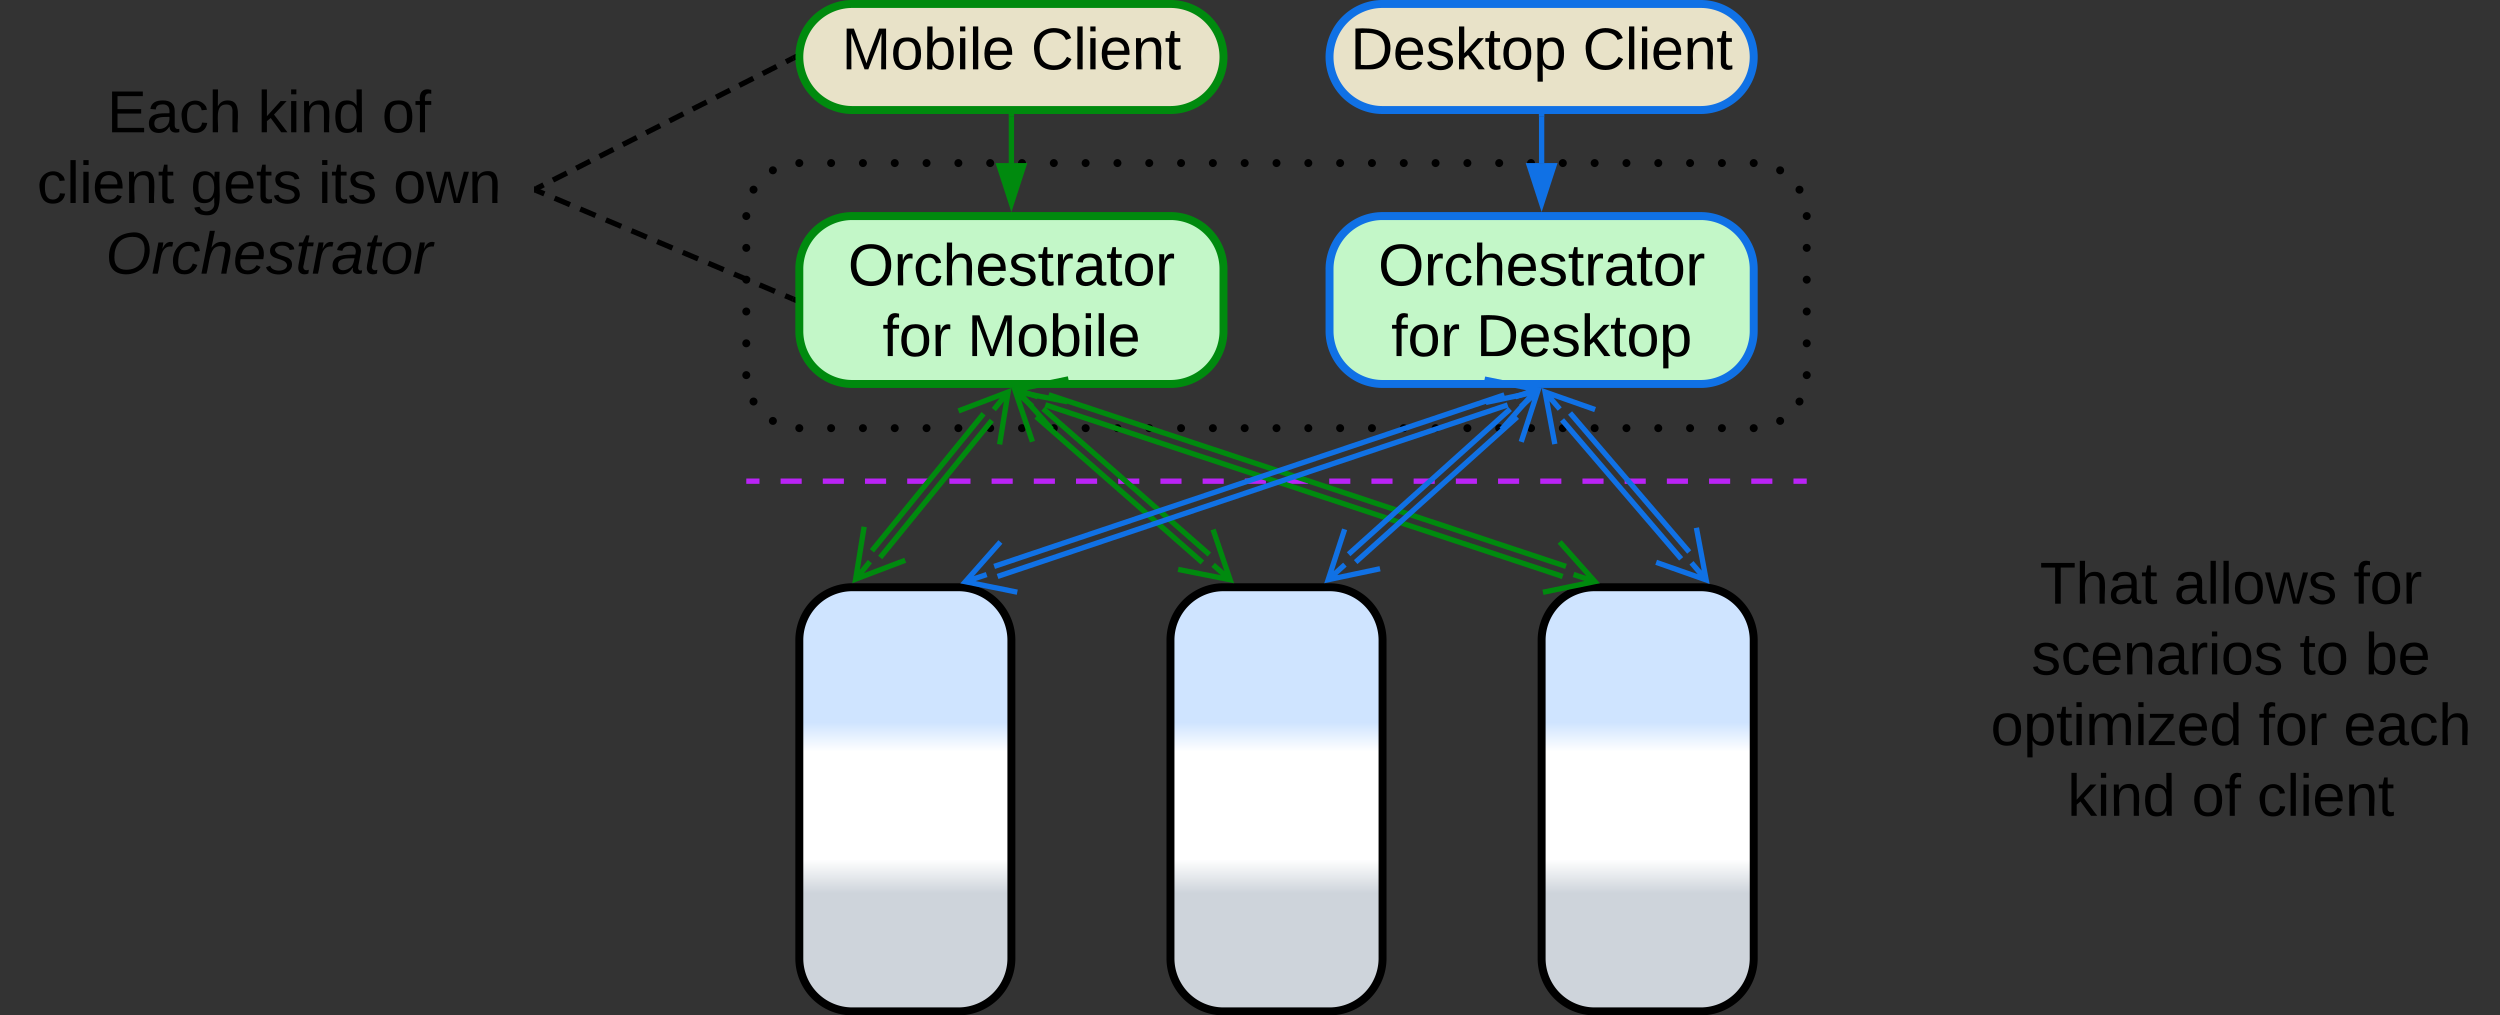 <svg xmlns="http://www.w3.org/2000/svg" xmlns:xlink="http://www.w3.org/1999/xlink" xmlns:lucid="lucid" width="943" height="383"><rect width="100%" height="100%" fill="#333333" stroke="none"/><g transform="translate(-58.5 -418.5)" lucid:page-tab-id="0_0"><path d="M341 600h3.98m7.96 0h7.96m7.96 0h7.96m7.96 0h7.96m7.96 0h7.96m7.96 0h7.96m7.96 0h7.96m7.96 0h7.96m7.96 0h7.96m7.96 0h7.96m7.96 0h7.96m7.96 0h7.96m7.96 0h7.96m7.96 0h7.96m7.96 0h7.96m7.96 0h7.96m7.96 0h7.96m7.96 0h7.96m7.96 0h7.96m7.96 0h7.96m7.96 0h7.96m7.96 0h7.96m7.96 0h7.96m7.96 0h7.96m7.96 0h7.96m7.96 0H739M341.03 600H340M738.97 600H740" stroke="#ba23f6" stroke-width="2" fill="none"/><path d="M340 500a20 20 0 0 1 20-20h360a20 20 0 0 1 20 20v60a20 20 0 0 1-20 20H360a20 20 0 0 1-20-20z" fill-opacity="0"/><path d="M338.5 500a1.5 1.5 0 0 1 1.5-1.5 1.5 1.5 0 0 1 1.5 1.5 1.5 1.5 0 0 1-1.5 1.5 1.5 1.5 0 0 1-1.5-1.5m2.73-9.96a1.5 1.5 0 0 1 1.5-1.5 1.5 1.5 0 0 1 1.5 1.5 1.5 1.5 0 0 1-1.5 1.5 1.5 1.5 0 0 1-1.5-1.5V490m7.3-7.26a1.5 1.5 0 0 1 1.5-1.5 1.5 1.5 0 0 1 1.5 1.5 1.5 1.5 0 0 1-1.5 1.5 1.5 1.5 0 0 1-1.5-1.5v-.03m9.97-2.7a1.5 1.5 0 0 1 1.5-1.5 1.5 1.5 0 0 1 1.5 1.5 1.5 1.5 0 0 1-1.5 1.5 1.5 1.5 0 0 1-1.5-1.5m12 0a1.5 1.5 0 0 1 1.5-1.5 1.5 1.5 0 0 1 1.5 1.5 1.5 1.5 0 0 1-1.5 1.5 1.5 1.5 0 0 1-1.5-1.5m12 0a1.5 1.5 0 0 1 1.5-1.5 1.5 1.5 0 0 1 1.5 1.5 1.5 1.5 0 0 1-1.5 1.5 1.5 1.5 0 0 1-1.5-1.5m12 0a1.5 1.5 0 0 1 1.5-1.5 1.5 1.5 0 0 1 1.5 1.5 1.5 1.5 0 0 1-1.5 1.5 1.5 1.5 0 0 1-1.5-1.5m12 0a1.5 1.5 0 0 1 1.5-1.5 1.5 1.5 0 0 1 1.5 1.5 1.5 1.5 0 0 1-1.5 1.5 1.5 1.5 0 0 1-1.5-1.5m12 0a1.5 1.5 0 0 1 1.5-1.5 1.5 1.5 0 0 1 1.5 1.5 1.5 1.5 0 0 1-1.5 1.5 1.5 1.5 0 0 1-1.5-1.5m12 0a1.5 1.5 0 0 1 1.5-1.5 1.5 1.5 0 0 1 1.5 1.5 1.5 1.5 0 0 1-1.5 1.5 1.5 1.5 0 0 1-1.5-1.5m12 0a1.5 1.5 0 0 1 1.5-1.5 1.5 1.5 0 0 1 1.5 1.5 1.5 1.5 0 0 1-1.5 1.5 1.5 1.5 0 0 1-1.5-1.5m12 0a1.5 1.5 0 0 1 1.5-1.5 1.5 1.5 0 0 1 1.5 1.5 1.5 1.5 0 0 1-1.5 1.5 1.5 1.5 0 0 1-1.5-1.5m12 0a1.5 1.5 0 0 1 1.5-1.5 1.5 1.5 0 0 1 1.5 1.5 1.5 1.5 0 0 1-1.5 1.5 1.5 1.5 0 0 1-1.5-1.5m12 0a1.5 1.5 0 0 1 1.5-1.5 1.5 1.5 0 0 1 1.5 1.5 1.5 1.5 0 0 1-1.5 1.5 1.5 1.5 0 0 1-1.5-1.5m12 0a1.5 1.5 0 0 1 1.5-1.5 1.5 1.5 0 0 1 1.5 1.5 1.5 1.5 0 0 1-1.5 1.5 1.5 1.5 0 0 1-1.5-1.5m12 0a1.5 1.5 0 0 1 1.5-1.5 1.5 1.5 0 0 1 1.5 1.5 1.5 1.5 0 0 1-1.5 1.5 1.5 1.5 0 0 1-1.5-1.5m12 0a1.5 1.5 0 0 1 1.5-1.5 1.5 1.5 0 0 1 1.5 1.5 1.5 1.5 0 0 1-1.5 1.5 1.5 1.5 0 0 1-1.5-1.5m12 0a1.5 1.5 0 0 1 1.5-1.5 1.5 1.5 0 0 1 1.5 1.5 1.5 1.5 0 0 1-1.5 1.5 1.5 1.5 0 0 1-1.5-1.5m12 0a1.5 1.5 0 0 1 1.5-1.5 1.5 1.5 0 0 1 1.5 1.5 1.5 1.5 0 0 1-1.5 1.5 1.5 1.5 0 0 1-1.5-1.5m12 0a1.5 1.5 0 0 1 1.5-1.5 1.5 1.5 0 0 1 1.5 1.5 1.5 1.5 0 0 1-1.5 1.5 1.5 1.5 0 0 1-1.5-1.5m12 0a1.5 1.5 0 0 1 1.5-1.5 1.5 1.5 0 0 1 1.5 1.5 1.5 1.5 0 0 1-1.5 1.5 1.5 1.5 0 0 1-1.5-1.5m12 0a1.5 1.5 0 0 1 1.5-1.5 1.5 1.5 0 0 1 1.5 1.5 1.5 1.5 0 0 1-1.5 1.5 1.5 1.5 0 0 1-1.5-1.5m12 0a1.5 1.5 0 0 1 1.5-1.5 1.5 1.5 0 0 1 1.5 1.5 1.5 1.5 0 0 1-1.5 1.5 1.5 1.5 0 0 1-1.5-1.5m12 0a1.5 1.5 0 0 1 1.5-1.5 1.5 1.5 0 0 1 1.5 1.5 1.5 1.5 0 0 1-1.5 1.5 1.5 1.5 0 0 1-1.5-1.5m12 0a1.5 1.5 0 0 1 1.5-1.5 1.5 1.5 0 0 1 1.5 1.5 1.5 1.5 0 0 1-1.5 1.5 1.5 1.5 0 0 1-1.5-1.5m12 0a1.5 1.5 0 0 1 1.5-1.5 1.5 1.5 0 0 1 1.5 1.5 1.5 1.5 0 0 1-1.5 1.5 1.5 1.5 0 0 1-1.5-1.5m12 0a1.5 1.5 0 0 1 1.5-1.5 1.5 1.5 0 0 1 1.5 1.5 1.5 1.5 0 0 1-1.5 1.5 1.5 1.5 0 0 1-1.5-1.5m12 0a1.5 1.5 0 0 1 1.5-1.5 1.5 1.5 0 0 1 1.5 1.5 1.5 1.5 0 0 1-1.5 1.5 1.5 1.5 0 0 1-1.5-1.5m12 0a1.5 1.5 0 0 1 1.5-1.5 1.5 1.5 0 0 1 1.5 1.5 1.5 1.5 0 0 1-1.5 1.5 1.5 1.5 0 0 1-1.5-1.5m12 0a1.5 1.5 0 0 1 1.5-1.5 1.5 1.5 0 0 1 1.5 1.5 1.5 1.5 0 0 1-1.5 1.5 1.5 1.5 0 0 1-1.5-1.5m12 0a1.5 1.5 0 0 1 1.5-1.5 1.5 1.5 0 0 1 1.5 1.5 1.5 1.5 0 0 1-1.5 1.5 1.5 1.5 0 0 1-1.5-1.5m12 0a1.5 1.5 0 0 1 1.5-1.5 1.5 1.5 0 0 1 1.5 1.5 1.5 1.5 0 0 1-1.5 1.5 1.5 1.5 0 0 1-1.5-1.5m12 0a1.5 1.5 0 0 1 1.5-1.5 1.5 1.5 0 0 1 1.5 1.5 1.5 1.5 0 0 1-1.5 1.5 1.5 1.5 0 0 1-1.5-1.5m12 0a1.5 1.5 0 0 1 1.5-1.5 1.5 1.5 0 0 1 1.5 1.5 1.5 1.5 0 0 1-1.5 1.5 1.5 1.5 0 0 1-1.5-1.5m9.97 2.74a1.5 1.5 0 0 1 1.5-1.5 1.5 1.5 0 0 1 1.5 1.5 1.5 1.5 0 0 1-1.5 1.5 1.5 1.5 0 0 1-1.5-1.5v-.03m7.3 7.34a1.5 1.5 0 0 1 1.5-1.5 1.5 1.5 0 0 1 1.5 1.5 1.5 1.5 0 0 1-1.5 1.5 1.5 1.5 0 0 1-1.5-1.5V490m2.73 10a1.5 1.5 0 0 1 1.5-1.5 1.5 1.5 0 0 1 1.5 1.5 1.5 1.5 0 0 1-1.5 1.5 1.5 1.5 0 0 1-1.5-1.5m0 12a1.5 1.5 0 0 1 1.5-1.5 1.5 1.5 0 0 1 1.5 1.5 1.5 1.5 0 0 1-1.5 1.5 1.5 1.5 0 0 1-1.5-1.5m0 12a1.5 1.5 0 0 1 1.5-1.5 1.5 1.5 0 0 1 1.5 1.5 1.5 1.5 0 0 1-1.5 1.5 1.5 1.5 0 0 1-1.5-1.5m0 12a1.5 1.5 0 0 1 1.5-1.5 1.5 1.5 0 0 1 1.5 1.5 1.5 1.5 0 0 1-1.5 1.5 1.5 1.5 0 0 1-1.5-1.5m0 12a1.5 1.5 0 0 1 1.5-1.5 1.5 1.5 0 0 1 1.5 1.5 1.5 1.5 0 0 1-1.5 1.5 1.5 1.5 0 0 1-1.5-1.5m0 12a1.5 1.5 0 0 1 1.5-1.5 1.5 1.5 0 0 1 1.5 1.5 1.5 1.5 0 0 1-1.5 1.5 1.5 1.5 0 0 1-1.5-1.5m-2.73 10v-.03a1.5 1.5 0 0 1 1.5-1.5 1.5 1.5 0 0 1 1.5 1.5 1.5 1.5 0 0 1-1.5 1.5 1.5 1.5 0 0 1-1.5-1.5m-7.3 7.32v-.03a1.5 1.5 0 0 1 1.5-1.5 1.5 1.5 0 0 1 1.5 1.5 1.5 1.5 0 0 1-1.5 1.5 1.5 1.5 0 0 1-1.5-1.5M718.5 580V580a1.5 1.5 0 0 1 1.5-1.5 1.5 1.5 0 0 1 1.5 1.5 1.5 1.5 0 0 1-1.5 1.5 1.5 1.5 0 0 1-1.5-1.5m-12 0a1.5 1.5 0 0 1 1.5-1.5 1.5 1.5 0 0 1 1.5 1.5 1.5 1.5 0 0 1-1.5 1.5 1.5 1.5 0 0 1-1.5-1.5m-12 0a1.5 1.5 0 0 1 1.5-1.5 1.5 1.5 0 0 1 1.5 1.5 1.5 1.5 0 0 1-1.5 1.5 1.5 1.5 0 0 1-1.5-1.5m-12 0a1.5 1.5 0 0 1 1.5-1.5 1.5 1.5 0 0 1 1.5 1.5 1.5 1.5 0 0 1-1.5 1.5 1.5 1.5 0 0 1-1.5-1.5m-12 0a1.5 1.5 0 0 1 1.5-1.5 1.5 1.5 0 0 1 1.5 1.5 1.5 1.5 0 0 1-1.5 1.5 1.5 1.5 0 0 1-1.5-1.5m-12 0a1.5 1.5 0 0 1 1.5-1.5 1.5 1.5 0 0 1 1.5 1.5 1.5 1.5 0 0 1-1.5 1.5 1.5 1.5 0 0 1-1.5-1.5m-12 0a1.5 1.5 0 0 1 1.5-1.5 1.5 1.5 0 0 1 1.5 1.5 1.5 1.5 0 0 1-1.5 1.5 1.5 1.5 0 0 1-1.5-1.5m-12 0a1.5 1.5 0 0 1 1.5-1.5 1.5 1.5 0 0 1 1.5 1.5 1.5 1.5 0 0 1-1.5 1.5 1.5 1.5 0 0 1-1.5-1.5m-12 0a1.5 1.5 0 0 1 1.5-1.5 1.5 1.5 0 0 1 1.5 1.5 1.5 1.5 0 0 1-1.5 1.5 1.5 1.5 0 0 1-1.5-1.5m-12 0a1.5 1.5 0 0 1 1.5-1.5 1.5 1.5 0 0 1 1.5 1.5 1.5 1.5 0 0 1-1.5 1.5 1.5 1.5 0 0 1-1.5-1.5m-12 0a1.5 1.5 0 0 1 1.5-1.5 1.5 1.5 0 0 1 1.5 1.5 1.5 1.5 0 0 1-1.5 1.5 1.5 1.5 0 0 1-1.5-1.5m-12 0a1.5 1.5 0 0 1 1.5-1.5 1.5 1.5 0 0 1 1.5 1.5 1.5 1.5 0 0 1-1.5 1.5 1.5 1.5 0 0 1-1.5-1.5m-12 0a1.5 1.5 0 0 1 1.5-1.5 1.5 1.5 0 0 1 1.5 1.5 1.5 1.5 0 0 1-1.5 1.5 1.5 1.5 0 0 1-1.5-1.5m-12 0a1.5 1.5 0 0 1 1.5-1.5 1.5 1.5 0 0 1 1.5 1.5 1.5 1.5 0 0 1-1.5 1.5 1.5 1.5 0 0 1-1.5-1.5m-12 0a1.5 1.5 0 0 1 1.5-1.5 1.5 1.5 0 0 1 1.5 1.5 1.5 1.5 0 0 1-1.5 1.5 1.5 1.5 0 0 1-1.5-1.5m-12 0a1.5 1.5 0 0 1 1.5-1.5 1.5 1.5 0 0 1 1.5 1.5 1.5 1.5 0 0 1-1.5 1.5 1.5 1.5 0 0 1-1.5-1.5m-12 0a1.5 1.5 0 0 1 1.5-1.5 1.5 1.5 0 0 1 1.5 1.5 1.5 1.5 0 0 1-1.5 1.5 1.5 1.5 0 0 1-1.5-1.5m-12 0a1.5 1.5 0 0 1 1.5-1.5 1.5 1.5 0 0 1 1.5 1.5 1.5 1.5 0 0 1-1.5 1.5 1.5 1.5 0 0 1-1.5-1.5m-12 0a1.5 1.5 0 0 1 1.5-1.5 1.5 1.5 0 0 1 1.5 1.5 1.5 1.5 0 0 1-1.5 1.5 1.5 1.5 0 0 1-1.5-1.5m-12 0a1.5 1.5 0 0 1 1.5-1.5 1.5 1.5 0 0 1 1.5 1.5 1.5 1.5 0 0 1-1.5 1.5 1.5 1.5 0 0 1-1.5-1.5m-12 0a1.5 1.5 0 0 1 1.5-1.5 1.5 1.5 0 0 1 1.5 1.5 1.5 1.5 0 0 1-1.5 1.5 1.5 1.5 0 0 1-1.5-1.5m-12 0a1.5 1.5 0 0 1 1.5-1.5 1.5 1.5 0 0 1 1.5 1.5 1.5 1.5 0 0 1-1.5 1.5 1.5 1.5 0 0 1-1.5-1.5m-12 0a1.5 1.5 0 0 1 1.5-1.5 1.5 1.5 0 0 1 1.5 1.5 1.5 1.5 0 0 1-1.5 1.5 1.5 1.5 0 0 1-1.5-1.5m-12 0a1.5 1.5 0 0 1 1.5-1.5 1.5 1.5 0 0 1 1.5 1.5 1.5 1.5 0 0 1-1.5 1.5 1.5 1.5 0 0 1-1.5-1.5m-12 0a1.5 1.5 0 0 1 1.5-1.5 1.5 1.5 0 0 1 1.5 1.5 1.5 1.5 0 0 1-1.5 1.5 1.5 1.5 0 0 1-1.5-1.5m-12 0a1.5 1.5 0 0 1 1.5-1.5 1.5 1.5 0 0 1 1.5 1.5 1.5 1.5 0 0 1-1.5 1.5 1.5 1.5 0 0 1-1.5-1.5m-12 0a1.5 1.5 0 0 1 1.5-1.5 1.5 1.5 0 0 1 1.5 1.5 1.5 1.5 0 0 1-1.5 1.5 1.5 1.5 0 0 1-1.5-1.5m-12 0a1.5 1.5 0 0 1 1.5-1.5 1.5 1.5 0 0 1 1.5 1.5 1.5 1.5 0 0 1-1.5 1.5 1.5 1.5 0 0 1-1.5-1.5m-12 0a1.5 1.5 0 0 1 1.5-1.5 1.5 1.5 0 0 1 1.5 1.5 1.5 1.5 0 0 1-1.5 1.5 1.5 1.5 0 0 1-1.5-1.5m-12 0a1.5 1.5 0 0 1 1.5-1.5 1.5 1.5 0 0 1 1.5 1.5 1.5 1.5 0 0 1-1.5 1.5 1.5 1.5 0 0 1-1.5-1.5m-12 0a1.5 1.5 0 0 1 1.5-1.5 1.5 1.5 0 0 1 1.5 1.5 1.5 1.5 0 0 1-1.5 1.5 1.5 1.5 0 0 1-1.5-1.5m-9.97-2.7v-.03a1.5 1.5 0 0 1 1.5-1.5 1.5 1.5 0 0 1 1.5 1.5 1.5 1.5 0 0 1-1.5 1.5 1.5 1.5 0 0 1-1.5-1.5m-7.3-7.28v-.03a1.5 1.5 0 0 1 1.5-1.5 1.5 1.5 0 0 1 1.5 1.5 1.5 1.5 0 0 1-1.5 1.5 1.5 1.5 0 0 1-1.5-1.5M338.5 560a1.5 1.5 0 0 1 1.5-1.5 1.5 1.5 0 0 1 1.5 1.5 1.5 1.5 0 0 1-1.5 1.5 1.5 1.5 0 0 1-1.5-1.5m0-12a1.5 1.5 0 0 1 1.5-1.5 1.5 1.5 0 0 1 1.5 1.5 1.5 1.5 0 0 1-1.5 1.5 1.5 1.5 0 0 1-1.5-1.5m0-12a1.5 1.5 0 0 1 1.5-1.5 1.5 1.5 0 0 1 1.5 1.5 1.5 1.5 0 0 1-1.5 1.5 1.5 1.5 0 0 1-1.5-1.5m0-12a1.5 1.5 0 0 1 1.5-1.5 1.5 1.5 0 0 1 1.5 1.5 1.5 1.5 0 0 1-1.5 1.5 1.5 1.5 0 0 1-1.5-1.5m0-12a1.5 1.5 0 0 1 1.5-1.5 1.5 1.5 0 0 1 1.5 1.5 1.5 1.5 0 0 1-1.5 1.5 1.5 1.5 0 0 1-1.5-1.5m0-12a1.5 1.5 0 0 1 1.5-1.5 1.5 1.5 0 0 1 1.5 1.5 1.5 1.5 0 0 1-1.5 1.5 1.5 1.5 0 0 1-1.5-1.5"/><path d="M360 660a20 20 0 0 1 20-20h40a20 20 0 0 1 20 20v120a20 20 0 0 1-20 20h-40a20 20 0 0 1-20-20z" stroke="#000" stroke-width="3" fill="url(#a)"/><path d="M500 660a20 20 0 0 1 20-20h40a20 20 0 0 1 20 20v120a20 20 0 0 1-20 20h-40a20 20 0 0 1-20-20z" stroke="#000" stroke-width="3" fill="url(#b)"/><path d="M640 660a20 20 0 0 1 20-20h40a20 20 0 0 1 20 20v120a20 20 0 0 1-20 20h-40a20 20 0 0 1-20-20z" stroke="#000" stroke-width="3" fill="url(#c)"/><path d="M360 520a20 20 0 0 1 20-20h120a20 20 0 0 1 20 20v23.33a20 20 0 0 1-20 20H380a20 20 0 0 1-20-20z" stroke="#008a0e" stroke-width="3" fill="#c3f7c8"/><use xlink:href="#d" transform="matrix(1,0,0,1,365,505) translate(13.364 21.153)"/><use xlink:href="#e" transform="matrix(1,0,0,1,365,505) translate(26.363 47.819)"/><use xlink:href="#f" transform="matrix(1,0,0,1,365,505) translate(58.4 47.819)"/><path d="M432.6 577.08l-42.1 51.7M429.5 574.55l-42.1 51.7M420.05 573.5l18.7-7.12-3.2 19.75m3.2-19.75l-5.38 6.6M399.95 629.84l-18.7 7.1 3.2-19.74m-3.2 19.75l5.38-6.6M454.07 567.4l195.12 64.74M452.8 571.2l195.13 64.74M455.2 580.4l-13.3-14.94 19.6-4.03m-19.6 4.03l8.07 2.68M646.8 622.92l13.3 14.95-19.6 4.04m19.6-4.03l-8.07-2.68M451.96 572.67l62.7 55M449.33 575.67l62.7 55" stroke="#008a0e" stroke-width="2" fill="none"/><path d="M447.93 585.1l-6.43-18.95 19.62 3.9m-19.62-3.9l6.4 5.6M516.07 618.24l6.43 18.94-19.62-3.9m19.62 3.9l-6.4-5.6" stroke="#008a0e" stroke-width="2" fill="none"/><path d="M560 520a20 20 0 0 1 20-20h120a20 20 0 0 1 20 20v23.33a20 20 0 0 1-20 20H580a20 20 0 0 1-20-20z" stroke="#1071e5" stroke-width="3" fill="#c3f7c8"/><use xlink:href="#d" transform="matrix(1,0,0,1,565,505) translate(13.364 21.153)"/><use xlink:href="#e" transform="matrix(1,0,0,1,565,505) translate(18.277 47.819)"/><use xlink:href="#g" transform="matrix(1,0,0,1,565,505) translate(50.314 47.819)"/><path d="M627.2 571.24l-192.42 64.7M625.94 567.45l-192.44 64.7M618.5 561.5l19.6 3.97-13.23 15m13.23-15l-8.05 2.7M442.22 641.87l-19.6-3.96 13.23-14.98m-13.23 15l8.05-2.7M650.73 574.28l44.94 52.43M647.7 576.9l44.93 52.4M644.98 586l-3.68-19.65 18.87 6.64m-18.87-6.65l5.53 6.46M698.38 617.58l3.68 19.66-18.86-6.64m18.86 6.64l-5.53-6.45M630.8 575.78l-60.93 54.74M628.13 572.8l-60.93 54.75" stroke="#1071e5" stroke-width="2" fill="none"/><path d="M618.95 570.3l19.56-4.13-6.2 19m6.2-19l-6.3 5.68M579.05 633.03l-19.56 4.13 6.2-19m-6.2 19l6.3-5.68" stroke="#1071e5" stroke-width="2" fill="none"/><path d="M440 462.5V480" stroke="#008a0e" stroke-width="2" fill="none"/><path d="M440.98 462.53h-1.96v-1.03h1.96z" stroke="#008a0e" stroke-width=".05" fill="#008a0e"/><path d="M440 495.26L435.37 481h9.26z" stroke="#008a0e" stroke-width="2" fill="#008a0e"/><path d="M640 462.5V480" stroke="#1071e5" stroke-width="2" fill="none"/><path d="M640.98 462.53H639v-1.03H641z" stroke="#1071e5" stroke-width=".05" fill="#1071e5"/><path d="M640 495.26L635.37 481h9.26z" stroke="#1071e5" stroke-width="2" fill="#1071e5"/><path d="M360 440a20 20 0 0 1 20-20h120a20 20 0 0 1 20 20 20 20 0 0 1-20 20H380a20 20 0 0 1-20-20z" stroke="#008a0e" stroke-width="3" fill="#e8e2c8"/><use xlink:href="#h" transform="matrix(1,0,0,1,365,425) translate(10.993 19.653)"/><use xlink:href="#i" transform="matrix(1,0,0,1,365,425) translate(82.412 19.653)"/><path d="M560 440a20 20 0 0 1 20-20h120a20 20 0 0 1 20 20 20 20 0 0 1-20 20H580a20 20 0 0 1-20-20z" stroke="#1071e5" stroke-width="3" fill="#e8e2c8"/><use xlink:href="#j" transform="matrix(1,0,0,1,565,425) translate(2.906 19.653)"/><use xlink:href="#i" transform="matrix(1,0,0,1,565,425) translate(90.499 19.653)"/><path d="M60 446a6 6 0 0 1 6-6h188a6 6 0 0 1 6 6v88a6 6 0 0 1-6 6H66a6 6 0 0 1-6-6z" stroke="#000" stroke-opacity="0" stroke-width="3" fill="#fff" fill-opacity="0"/><use xlink:href="#k" transform="matrix(1,0,0,1,65,445) translate(33.92 23.403)"/><use xlink:href="#l" transform="matrix(1,0,0,1,65,445) translate(90.71 23.403)"/><use xlink:href="#m" transform="matrix(1,0,0,1,65,445) translate(137.562 23.403)"/><use xlink:href="#n" transform="matrix(1,0,0,1,65,445) translate(7.469 50.069)"/><use xlink:href="#o" transform="matrix(1,0,0,1,65,445) translate(65.37 50.069)"/><use xlink:href="#p" transform="matrix(1,0,0,1,65,445) translate(113.519 50.069)"/><use xlink:href="#q" transform="matrix(1,0,0,1,65,445) translate(141.852 50.069)"/><use xlink:href="#r" transform="matrix(1,0,0,1,65,445) translate(33.364 76.736)"/><path d="M357.6 440.45l-2.63 1.34m-3.52 1.78l-5.28 2.68m-3.5 1.78l-5.3 2.68m-3.5 1.78l-5.28 2.68m-3.53 1.8l-5.27 2.66m-3.52 1.8L311 464.1m-3.5 1.8l-5.3 2.67m-3.5 1.8l-5.28 2.66m-3.52 1.8l-5.27 2.67m-3.52 1.78l-5.26 2.68m-3.52 1.8l-5.27 2.66m-3.52 1.8l-2.64 1.33" stroke="#000" stroke-width="2" fill="none"/><path d="M358.5 440l.08 1.05-.56.28-.88-1.73 1.44-.74zM261.36 490.4l-1.36.7v-2.2l.47-.23z" stroke="#000" stroke-width=".05" fill="#000"/><path d="M357.58 531.28l-2.9-1.23m-3.87-1.63l-5.8-2.46m-3.85-1.63l-5.8-2.46m-3.87-1.63l-5.8-2.46m-3.86-1.63l-5.8-2.45m-3.87-1.64l-5.8-2.45m-3.87-1.63l-5.8-2.45m-3.86-1.64l-5.8-2.45m-3.87-1.64l-5.8-2.46m-3.86-1.63l-5.8-2.45m-3.88-1.63l-2.9-1.23" stroke="#000" stroke-width="2" fill="none"/><path d="M358.5 530.6v2.13l-1.32-.57.75-1.8zM261.32 489.5l-.75 1.8-.57-.24v-2.12z" stroke="#000" stroke-width=".05" fill="#000"/><path d="M800 626a6 6 0 0 1 6-6h188a6 6 0 0 1 6 6v108a6 6 0 0 1-6 6H806a6 6 0 0 1-6-6z" stroke="#000" stroke-opacity="0" stroke-width="3" fill="#fff" fill-opacity="0"/><g><use xlink:href="#s" transform="matrix(1,0,0,1,805,625) translate(22.932 21.215)"/><use xlink:href="#t" transform="matrix(1,0,0,1,805,625) translate(73.488 21.215)"/><use xlink:href="#u" transform="matrix(1,0,0,1,805,625) translate(141.204 21.215)"/><use xlink:href="#v" transform="matrix(1,0,0,1,805,625) translate(19.753 47.882)"/><use xlink:href="#w" transform="matrix(1,0,0,1,805,625) translate(120.864 47.882)"/><use xlink:href="#x" transform="matrix(1,0,0,1,805,625) translate(145.556 47.882)"/><use xlink:href="#y" transform="matrix(1,0,0,1,805,625) translate(4.383 74.549)"/><use xlink:href="#z" transform="matrix(1,0,0,1,805,625) translate(105.432 74.549)"/><use xlink:href="#A" transform="matrix(1,0,0,1,805,625) translate(137.469 74.549)"/><use xlink:href="#l" transform="matrix(1,0,0,1,805,625) translate(33.364 101.215)"/><use xlink:href="#B" transform="matrix(1,0,0,1,805,625) translate(80.216 101.215)"/><use xlink:href="#C" transform="matrix(1,0,0,1,805,625) translate(104.907 101.215)"/></g><defs><linearGradient gradientUnits="userSpaceOnUse" id="a" x1="360" y1="800" x2="360" y2="640"><stop offset="27.9%" stop-color="#ced4db"/><stop offset="35.87%" stop-color="#fff"/><stop offset="61.23%" stop-color="#fff"/><stop offset="68.12%" stop-color="#cfe4ff"/></linearGradient><linearGradient gradientUnits="userSpaceOnUse" id="b" x1="500" y1="800" x2="500" y2="640"><stop offset="27.9%" stop-color="#ced4db"/><stop offset="35.87%" stop-color="#fff"/><stop offset="61.23%" stop-color="#fff"/><stop offset="68.12%" stop-color="#cfe4ff"/></linearGradient><linearGradient gradientUnits="userSpaceOnUse" id="c" x1="640" y1="800" x2="640" y2="640"><stop offset="27.9%" stop-color="#ced4db"/><stop offset="35.87%" stop-color="#fff"/><stop offset="61.23%" stop-color="#fff"/><stop offset="68.12%" stop-color="#cfe4ff"/></linearGradient><path d="M140-251c81 0 123 46 123 126C263-46 219 4 140 4 59 4 17-45 17-125s42-126 123-126zm0 227c63 0 89-41 89-101s-29-99-89-99c-61 0-89 39-89 99S79-25 140-24" id="D"/><path d="M114-163C36-179 61-72 57 0H25l-1-190h30c1 12-1 29 2 39 6-27 23-49 58-41v29" id="E"/><path d="M96-169c-40 0-48 33-48 73s9 75 48 75c24 0 41-14 43-38l32 2c-6 37-31 61-74 61-59 0-76-41-82-99-10-93 101-131 147-64 4 7 5 14 7 22l-32 3c-4-21-16-35-41-35" id="F"/><path d="M106-169C34-169 62-67 57 0H25v-261h32l-1 103c12-21 28-36 61-36 89 0 53 116 60 194h-32v-121c2-32-8-49-39-48" id="G"/><path d="M100-194c63 0 86 42 84 106H49c0 40 14 67 53 68 26 1 43-12 49-29l28 8c-11 28-37 45-77 45C44 4 14-33 15-96c1-61 26-98 85-98zm52 81c6-60-76-77-97-28-3 7-6 17-6 28h103" id="H"/><path d="M135-143c-3-34-86-38-87 0 15 53 115 12 119 90S17 21 10-45l28-5c4 36 97 45 98 0-10-56-113-15-118-90-4-57 82-63 122-42 12 7 21 19 24 35" id="I"/><path d="M59-47c-2 24 18 29 38 22v24C64 9 27 4 27-40v-127H5v-23h24l9-43h21v43h35v23H59v120" id="J"/><path d="M141-36C126-15 110 5 73 4 37 3 15-17 15-53c-1-64 63-63 125-63 3-35-9-54-41-54-24 1-41 7-42 31l-33-3c5-37 33-52 76-52 45 0 72 20 72 64v82c-1 20 7 32 28 27v20c-31 9-61-2-59-35zM48-53c0 20 12 33 32 33 41-3 63-29 60-74-43 2-92-5-92 41" id="K"/><path d="M100-194c62-1 85 37 85 99 1 63-27 99-86 99S16-35 15-95c0-66 28-99 85-99zM99-20c44 1 53-31 53-75 0-43-8-75-51-75s-53 32-53 75 10 74 51 75" id="L"/><g id="d"><use transform="matrix(0.062,0,0,0.062,0,0)" xlink:href="#D"/><use transform="matrix(0.062,0,0,0.062,17.284,0)" xlink:href="#E"/><use transform="matrix(0.062,0,0,0.062,24.63,0)" xlink:href="#F"/><use transform="matrix(0.062,0,0,0.062,35.741,0)" xlink:href="#G"/><use transform="matrix(0.062,0,0,0.062,48.086,0)" xlink:href="#H"/><use transform="matrix(0.062,0,0,0.062,60.432,0)" xlink:href="#I"/><use transform="matrix(0.062,0,0,0.062,71.543,0)" xlink:href="#J"/><use transform="matrix(0.062,0,0,0.062,77.716,0)" xlink:href="#E"/><use transform="matrix(0.062,0,0,0.062,85.062,0)" xlink:href="#K"/><use transform="matrix(0.062,0,0,0.062,97.407,0)" xlink:href="#J"/><use transform="matrix(0.062,0,0,0.062,103.58,0)" xlink:href="#L"/><use transform="matrix(0.062,0,0,0.062,115.926,0)" xlink:href="#E"/></g><path d="M101-234c-31-9-42 10-38 44h38v23H63V0H32v-167H5v-23h27c-7-52 17-82 69-68v24" id="M"/><g id="e"><use transform="matrix(0.062,0,0,0.062,0,0)" xlink:href="#M"/><use transform="matrix(0.062,0,0,0.062,6.173,0)" xlink:href="#L"/><use transform="matrix(0.062,0,0,0.062,18.519,0)" xlink:href="#E"/></g><path d="M240 0l2-218c-23 76-54 145-80 218h-23L58-218 59 0H30v-248h44l77 211c21-75 51-140 76-211h43V0h-30" id="N"/><path d="M115-194c53 0 69 39 70 98 0 66-23 100-70 100C84 3 66-7 56-30L54 0H23l1-261h32v101c10-23 28-34 59-34zm-8 174c40 0 45-34 45-75 0-40-5-75-45-74-42 0-51 32-51 76 0 43 10 73 51 73" id="O"/><path d="M24-231v-30h32v30H24zM24 0v-190h32V0H24" id="P"/><path d="M24 0v-261h32V0H24" id="Q"/><g id="f"><use transform="matrix(0.062,0,0,0.062,0,0)" xlink:href="#N"/><use transform="matrix(0.062,0,0,0.062,18.457,0)" xlink:href="#L"/><use transform="matrix(0.062,0,0,0.062,30.802,0)" xlink:href="#O"/><use transform="matrix(0.062,0,0,0.062,43.148,0)" xlink:href="#P"/><use transform="matrix(0.062,0,0,0.062,48.025,0)" xlink:href="#Q"/><use transform="matrix(0.062,0,0,0.062,52.901,0)" xlink:href="#H"/></g><path d="M30-248c118-7 216 8 213 122C240-48 200 0 122 0H30v-248zM63-27c89 8 146-16 146-99s-60-101-146-95v194" id="R"/><path d="M143 0L79-87 56-68V0H24v-261h32v163l83-92h37l-77 82L181 0h-38" id="S"/><path d="M115-194c55 1 70 41 70 98S169 2 115 4C84 4 66-9 55-30l1 105H24l-1-265h31l2 30c10-21 28-34 59-34zm-8 174c40 0 45-34 45-75s-6-73-45-74c-42 0-51 32-51 76 0 43 10 73 51 73" id="T"/><g id="g"><use transform="matrix(0.062,0,0,0.062,0,0)" xlink:href="#R"/><use transform="matrix(0.062,0,0,0.062,15.988,0)" xlink:href="#H"/><use transform="matrix(0.062,0,0,0.062,28.333,0)" xlink:href="#I"/><use transform="matrix(0.062,0,0,0.062,39.444,0)" xlink:href="#S"/><use transform="matrix(0.062,0,0,0.062,50.556,0)" xlink:href="#J"/><use transform="matrix(0.062,0,0,0.062,56.728,0)" xlink:href="#L"/><use transform="matrix(0.062,0,0,0.062,69.074,0)" xlink:href="#T"/></g><g id="h"><use transform="matrix(0.062,0,0,0.062,0,0)" xlink:href="#N"/><use transform="matrix(0.062,0,0,0.062,18.457,0)" xlink:href="#L"/><use transform="matrix(0.062,0,0,0.062,30.802,0)" xlink:href="#O"/><use transform="matrix(0.062,0,0,0.062,43.148,0)" xlink:href="#P"/><use transform="matrix(0.062,0,0,0.062,48.025,0)" xlink:href="#Q"/><use transform="matrix(0.062,0,0,0.062,52.901,0)" xlink:href="#H"/></g><path d="M212-179c-10-28-35-45-73-45-59 0-87 40-87 99 0 60 29 101 89 101 43 0 62-24 78-52l27 14C228-24 195 4 139 4 59 4 22-46 18-125c-6-104 99-153 187-111 19 9 31 26 39 46" id="U"/><path d="M117-194c89-4 53 116 60 194h-32v-121c0-31-8-49-39-48C34-167 62-67 57 0H25l-1-190h30c1 10-1 24 2 32 11-22 29-35 61-36" id="V"/><g id="i"><use transform="matrix(0.062,0,0,0.062,0,0)" xlink:href="#U"/><use transform="matrix(0.062,0,0,0.062,15.988,0)" xlink:href="#Q"/><use transform="matrix(0.062,0,0,0.062,20.864,0)" xlink:href="#P"/><use transform="matrix(0.062,0,0,0.062,25.741,0)" xlink:href="#H"/><use transform="matrix(0.062,0,0,0.062,38.086,0)" xlink:href="#V"/><use transform="matrix(0.062,0,0,0.062,50.432,0)" xlink:href="#J"/></g><g id="j"><use transform="matrix(0.062,0,0,0.062,0,0)" xlink:href="#R"/><use transform="matrix(0.062,0,0,0.062,15.988,0)" xlink:href="#H"/><use transform="matrix(0.062,0,0,0.062,28.333,0)" xlink:href="#I"/><use transform="matrix(0.062,0,0,0.062,39.444,0)" xlink:href="#S"/><use transform="matrix(0.062,0,0,0.062,50.556,0)" xlink:href="#J"/><use transform="matrix(0.062,0,0,0.062,56.728,0)" xlink:href="#L"/><use transform="matrix(0.062,0,0,0.062,69.074,0)" xlink:href="#T"/></g><path d="M30 0v-248h187v28H63v79h144v27H63v87h162V0H30" id="W"/><g id="k"><use transform="matrix(0.062,0,0,0.062,0,0)" xlink:href="#W"/><use transform="matrix(0.062,0,0,0.062,14.815,0)" xlink:href="#K"/><use transform="matrix(0.062,0,0,0.062,27.16,0)" xlink:href="#F"/><use transform="matrix(0.062,0,0,0.062,38.272,0)" xlink:href="#G"/></g><path d="M85-194c31 0 48 13 60 33l-1-100h32l1 261h-30c-2-10 0-23-3-31C134-8 116 4 85 4 32 4 16-35 15-94c0-66 23-100 70-100zm9 24c-40 0-46 34-46 75 0 40 6 74 45 74 42 0 51-32 51-76 0-42-9-74-50-73" id="X"/><g id="l"><use transform="matrix(0.062,0,0,0.062,0,0)" xlink:href="#S"/><use transform="matrix(0.062,0,0,0.062,11.111,0)" xlink:href="#P"/><use transform="matrix(0.062,0,0,0.062,15.988,0)" xlink:href="#V"/><use transform="matrix(0.062,0,0,0.062,28.333,0)" xlink:href="#X"/></g><g id="m"><use transform="matrix(0.062,0,0,0.062,0,0)" xlink:href="#L"/><use transform="matrix(0.062,0,0,0.062,12.346,0)" xlink:href="#M"/></g><g id="n"><use transform="matrix(0.062,0,0,0.062,0,0)" xlink:href="#F"/><use transform="matrix(0.062,0,0,0.062,11.111,0)" xlink:href="#Q"/><use transform="matrix(0.062,0,0,0.062,15.988,0)" xlink:href="#P"/><use transform="matrix(0.062,0,0,0.062,20.864,0)" xlink:href="#H"/><use transform="matrix(0.062,0,0,0.062,33.21,0)" xlink:href="#V"/><use transform="matrix(0.062,0,0,0.062,45.556,0)" xlink:href="#J"/></g><path d="M177-190C167-65 218 103 67 71c-23-6-38-20-44-43l32-5c15 47 100 32 89-28v-30C133-14 115 1 83 1 29 1 15-40 15-95c0-56 16-97 71-98 29-1 48 16 59 35 1-10 0-23 2-32h30zM94-22c36 0 50-32 50-73 0-42-14-75-50-75-39 0-46 34-46 75s6 73 46 73" id="Y"/><g id="o"><use transform="matrix(0.062,0,0,0.062,0,0)" xlink:href="#Y"/><use transform="matrix(0.062,0,0,0.062,12.346,0)" xlink:href="#H"/><use transform="matrix(0.062,0,0,0.062,24.691,0)" xlink:href="#J"/><use transform="matrix(0.062,0,0,0.062,30.864,0)" xlink:href="#I"/></g><g id="p"><use transform="matrix(0.062,0,0,0.062,0,0)" xlink:href="#P"/><use transform="matrix(0.062,0,0,0.062,4.877,0)" xlink:href="#J"/><use transform="matrix(0.062,0,0,0.062,11.049,0)" xlink:href="#I"/></g><path d="M206 0h-36l-40-164L89 0H53L-1-190h32L70-26l43-164h34l41 164 42-164h31" id="Z"/><g id="q"><use transform="matrix(0.062,0,0,0.062,0,0)" xlink:href="#L"/><use transform="matrix(0.062,0,0,0.062,12.346,0)" xlink:href="#Z"/><use transform="matrix(0.062,0,0,0.062,28.333,0)" xlink:href="#V"/></g><path d="M20-101c0-91 52-143 145-150 126-9 127 168 53 223-23 17-55 32-93 32C57 4 20-33 20-101zm216-33c5-57-18-91-73-90-77 1-110 51-110 125 0 49 23 75 73 75 72-1 104-45 110-110" id="aa"/><path d="M66-151c12-25 30-51 66-40l-6 26C45-176 58-65 38 0H6l36-190h30" id="ab"/><path d="M44-68c0 29 11 47 38 47 30 0 42-19 51-41l28 9C148-21 126 4 82 4 31 4 10-29 12-85c3-77 74-140 146-93 12 8 15 23 18 40l-31 5c-1-22-13-36-36-36-52 0-65 49-65 101" id="ac"/><path d="M67-158c15-20 31-36 64-36 94 0 33 127 27 194h-32l25-140c3-38-53-32-70-12C52-117 51-51 37 0H6l51-261h31" id="ad"/><path d="M111-194c62-3 86 47 72 106H45c-7 38 6 69 45 68 27-1 43-14 53-32l24 11C152-15 129 4 87 4 38 3 12-23 12-71c0-70 32-119 99-123zm44 81c14-66-71-72-95-28-4 8-8 17-11 28h106" id="ae"/><path d="M55-144c13 50 104 24 104 88C159 21 15 23 1-39l26-10c6 40 102 42 102-4-13-50-104-23-104-87 0-71 143-71 148-8l-29 4c-5-35-85-37-89 0" id="af"/><path d="M51-54c-9 22 5 41 31 30L79-1C43 14 10-4 19-52l22-115H19l5-23h22l19-43h21l-9 43h35l-4 23H73" id="ag"/><path d="M165-48c-4 18 1 34 23 27l-3 20c-29 8-62 0-52-35h-2C116-14 99 4 63 4 30 4 8-16 8-49c0-68 71-67 138-67 10-26 0-56-31-54-26 1-42 9-47 31l-32-5c8-67 160-71 144 15-5 28-9 54-15 81zM42-50c3 52 80 24 89-6 7-12 7-24 11-38-47 1-103-4-100 44" id="ah"/><path d="M30-147c31-64 166-65 159 27C183-49 158 1 86 4 9 8 1-88 30-147zM88-20c53 0 68-48 68-100 0-31-11-51-44-50-52 1-68 46-68 97 0 32 13 53 44 53" id="ai"/><g id="r"><use transform="matrix(0.062,0,0,0.062,0,0)" xlink:href="#aa"/><use transform="matrix(0.062,0,0,0.062,17.284,0)" xlink:href="#ab"/><use transform="matrix(0.062,0,0,0.062,24.63,0)" xlink:href="#ac"/><use transform="matrix(0.062,0,0,0.062,35.741,0)" xlink:href="#ad"/><use transform="matrix(0.062,0,0,0.062,48.086,0)" xlink:href="#ae"/><use transform="matrix(0.062,0,0,0.062,60.432,0)" xlink:href="#af"/><use transform="matrix(0.062,0,0,0.062,71.543,0)" xlink:href="#ag"/><use transform="matrix(0.062,0,0,0.062,77.716,0)" xlink:href="#ab"/><use transform="matrix(0.062,0,0,0.062,85.062,0)" xlink:href="#ah"/><use transform="matrix(0.062,0,0,0.062,97.407,0)" xlink:href="#ag"/><use transform="matrix(0.062,0,0,0.062,103.58,0)" xlink:href="#ai"/><use transform="matrix(0.062,0,0,0.062,115.926,0)" xlink:href="#ab"/></g><path d="M127-220V0H93v-220H8v-28h204v28h-85" id="aj"/><g id="s"><use transform="matrix(0.062,0,0,0.062,0,0)" xlink:href="#aj"/><use transform="matrix(0.062,0,0,0.062,13.519,0)" xlink:href="#G"/><use transform="matrix(0.062,0,0,0.062,25.864,0)" xlink:href="#K"/><use transform="matrix(0.062,0,0,0.062,38.21,0)" xlink:href="#J"/></g><g id="t"><use transform="matrix(0.062,0,0,0.062,0,0)" xlink:href="#K"/><use transform="matrix(0.062,0,0,0.062,12.346,0)" xlink:href="#Q"/><use transform="matrix(0.062,0,0,0.062,17.222,0)" xlink:href="#Q"/><use transform="matrix(0.062,0,0,0.062,22.099,0)" xlink:href="#L"/><use transform="matrix(0.062,0,0,0.062,34.444,0)" xlink:href="#Z"/><use transform="matrix(0.062,0,0,0.062,50.432,0)" xlink:href="#I"/></g><g id="u"><use transform="matrix(0.062,0,0,0.062,0,0)" xlink:href="#M"/><use transform="matrix(0.062,0,0,0.062,6.173,0)" xlink:href="#L"/><use transform="matrix(0.062,0,0,0.062,18.519,0)" xlink:href="#E"/></g><g id="v"><use transform="matrix(0.062,0,0,0.062,0,0)" xlink:href="#I"/><use transform="matrix(0.062,0,0,0.062,11.111,0)" xlink:href="#F"/><use transform="matrix(0.062,0,0,0.062,22.222,0)" xlink:href="#H"/><use transform="matrix(0.062,0,0,0.062,34.568,0)" xlink:href="#V"/><use transform="matrix(0.062,0,0,0.062,46.914,0)" xlink:href="#K"/><use transform="matrix(0.062,0,0,0.062,59.259,0)" xlink:href="#E"/><use transform="matrix(0.062,0,0,0.062,66.605,0)" xlink:href="#P"/><use transform="matrix(0.062,0,0,0.062,71.481,0)" xlink:href="#L"/><use transform="matrix(0.062,0,0,0.062,83.827,0)" xlink:href="#I"/></g><g id="w"><use transform="matrix(0.062,0,0,0.062,0,0)" xlink:href="#J"/><use transform="matrix(0.062,0,0,0.062,6.173,0)" xlink:href="#L"/></g><g id="x"><use transform="matrix(0.062,0,0,0.062,0,0)" xlink:href="#O"/><use transform="matrix(0.062,0,0,0.062,12.346,0)" xlink:href="#H"/></g><path d="M210-169c-67 3-38 105-44 169h-31v-121c0-29-5-50-35-48C34-165 62-65 56 0H25l-1-190h30c1 10-1 24 2 32 10-44 99-50 107 0 11-21 27-35 58-36 85-2 47 119 55 194h-31v-121c0-29-5-49-35-48" id="ak"/><path d="M9 0v-24l116-142H16v-24h144v24L44-24h123V0H9" id="al"/><g id="y"><use transform="matrix(0.062,0,0,0.062,0,0)" xlink:href="#L"/><use transform="matrix(0.062,0,0,0.062,12.346,0)" xlink:href="#T"/><use transform="matrix(0.062,0,0,0.062,24.691,0)" xlink:href="#J"/><use transform="matrix(0.062,0,0,0.062,30.864,0)" xlink:href="#P"/><use transform="matrix(0.062,0,0,0.062,35.741,0)" xlink:href="#ak"/><use transform="matrix(0.062,0,0,0.062,54.198,0)" xlink:href="#P"/><use transform="matrix(0.062,0,0,0.062,59.074,0)" xlink:href="#al"/><use transform="matrix(0.062,0,0,0.062,70.185,0)" xlink:href="#H"/><use transform="matrix(0.062,0,0,0.062,82.531,0)" xlink:href="#X"/></g><g id="z"><use transform="matrix(0.062,0,0,0.062,0,0)" xlink:href="#M"/><use transform="matrix(0.062,0,0,0.062,6.173,0)" xlink:href="#L"/><use transform="matrix(0.062,0,0,0.062,18.519,0)" xlink:href="#E"/></g><g id="A"><use transform="matrix(0.062,0,0,0.062,0,0)" xlink:href="#H"/><use transform="matrix(0.062,0,0,0.062,12.346,0)" xlink:href="#K"/><use transform="matrix(0.062,0,0,0.062,24.691,0)" xlink:href="#F"/><use transform="matrix(0.062,0,0,0.062,35.802,0)" xlink:href="#G"/></g><g id="B"><use transform="matrix(0.062,0,0,0.062,0,0)" xlink:href="#L"/><use transform="matrix(0.062,0,0,0.062,12.346,0)" xlink:href="#M"/></g><g id="C"><use transform="matrix(0.062,0,0,0.062,0,0)" xlink:href="#F"/><use transform="matrix(0.062,0,0,0.062,11.111,0)" xlink:href="#Q"/><use transform="matrix(0.062,0,0,0.062,15.988,0)" xlink:href="#P"/><use transform="matrix(0.062,0,0,0.062,20.864,0)" xlink:href="#H"/><use transform="matrix(0.062,0,0,0.062,33.21,0)" xlink:href="#V"/><use transform="matrix(0.062,0,0,0.062,45.556,0)" xlink:href="#J"/></g></defs></g></svg>